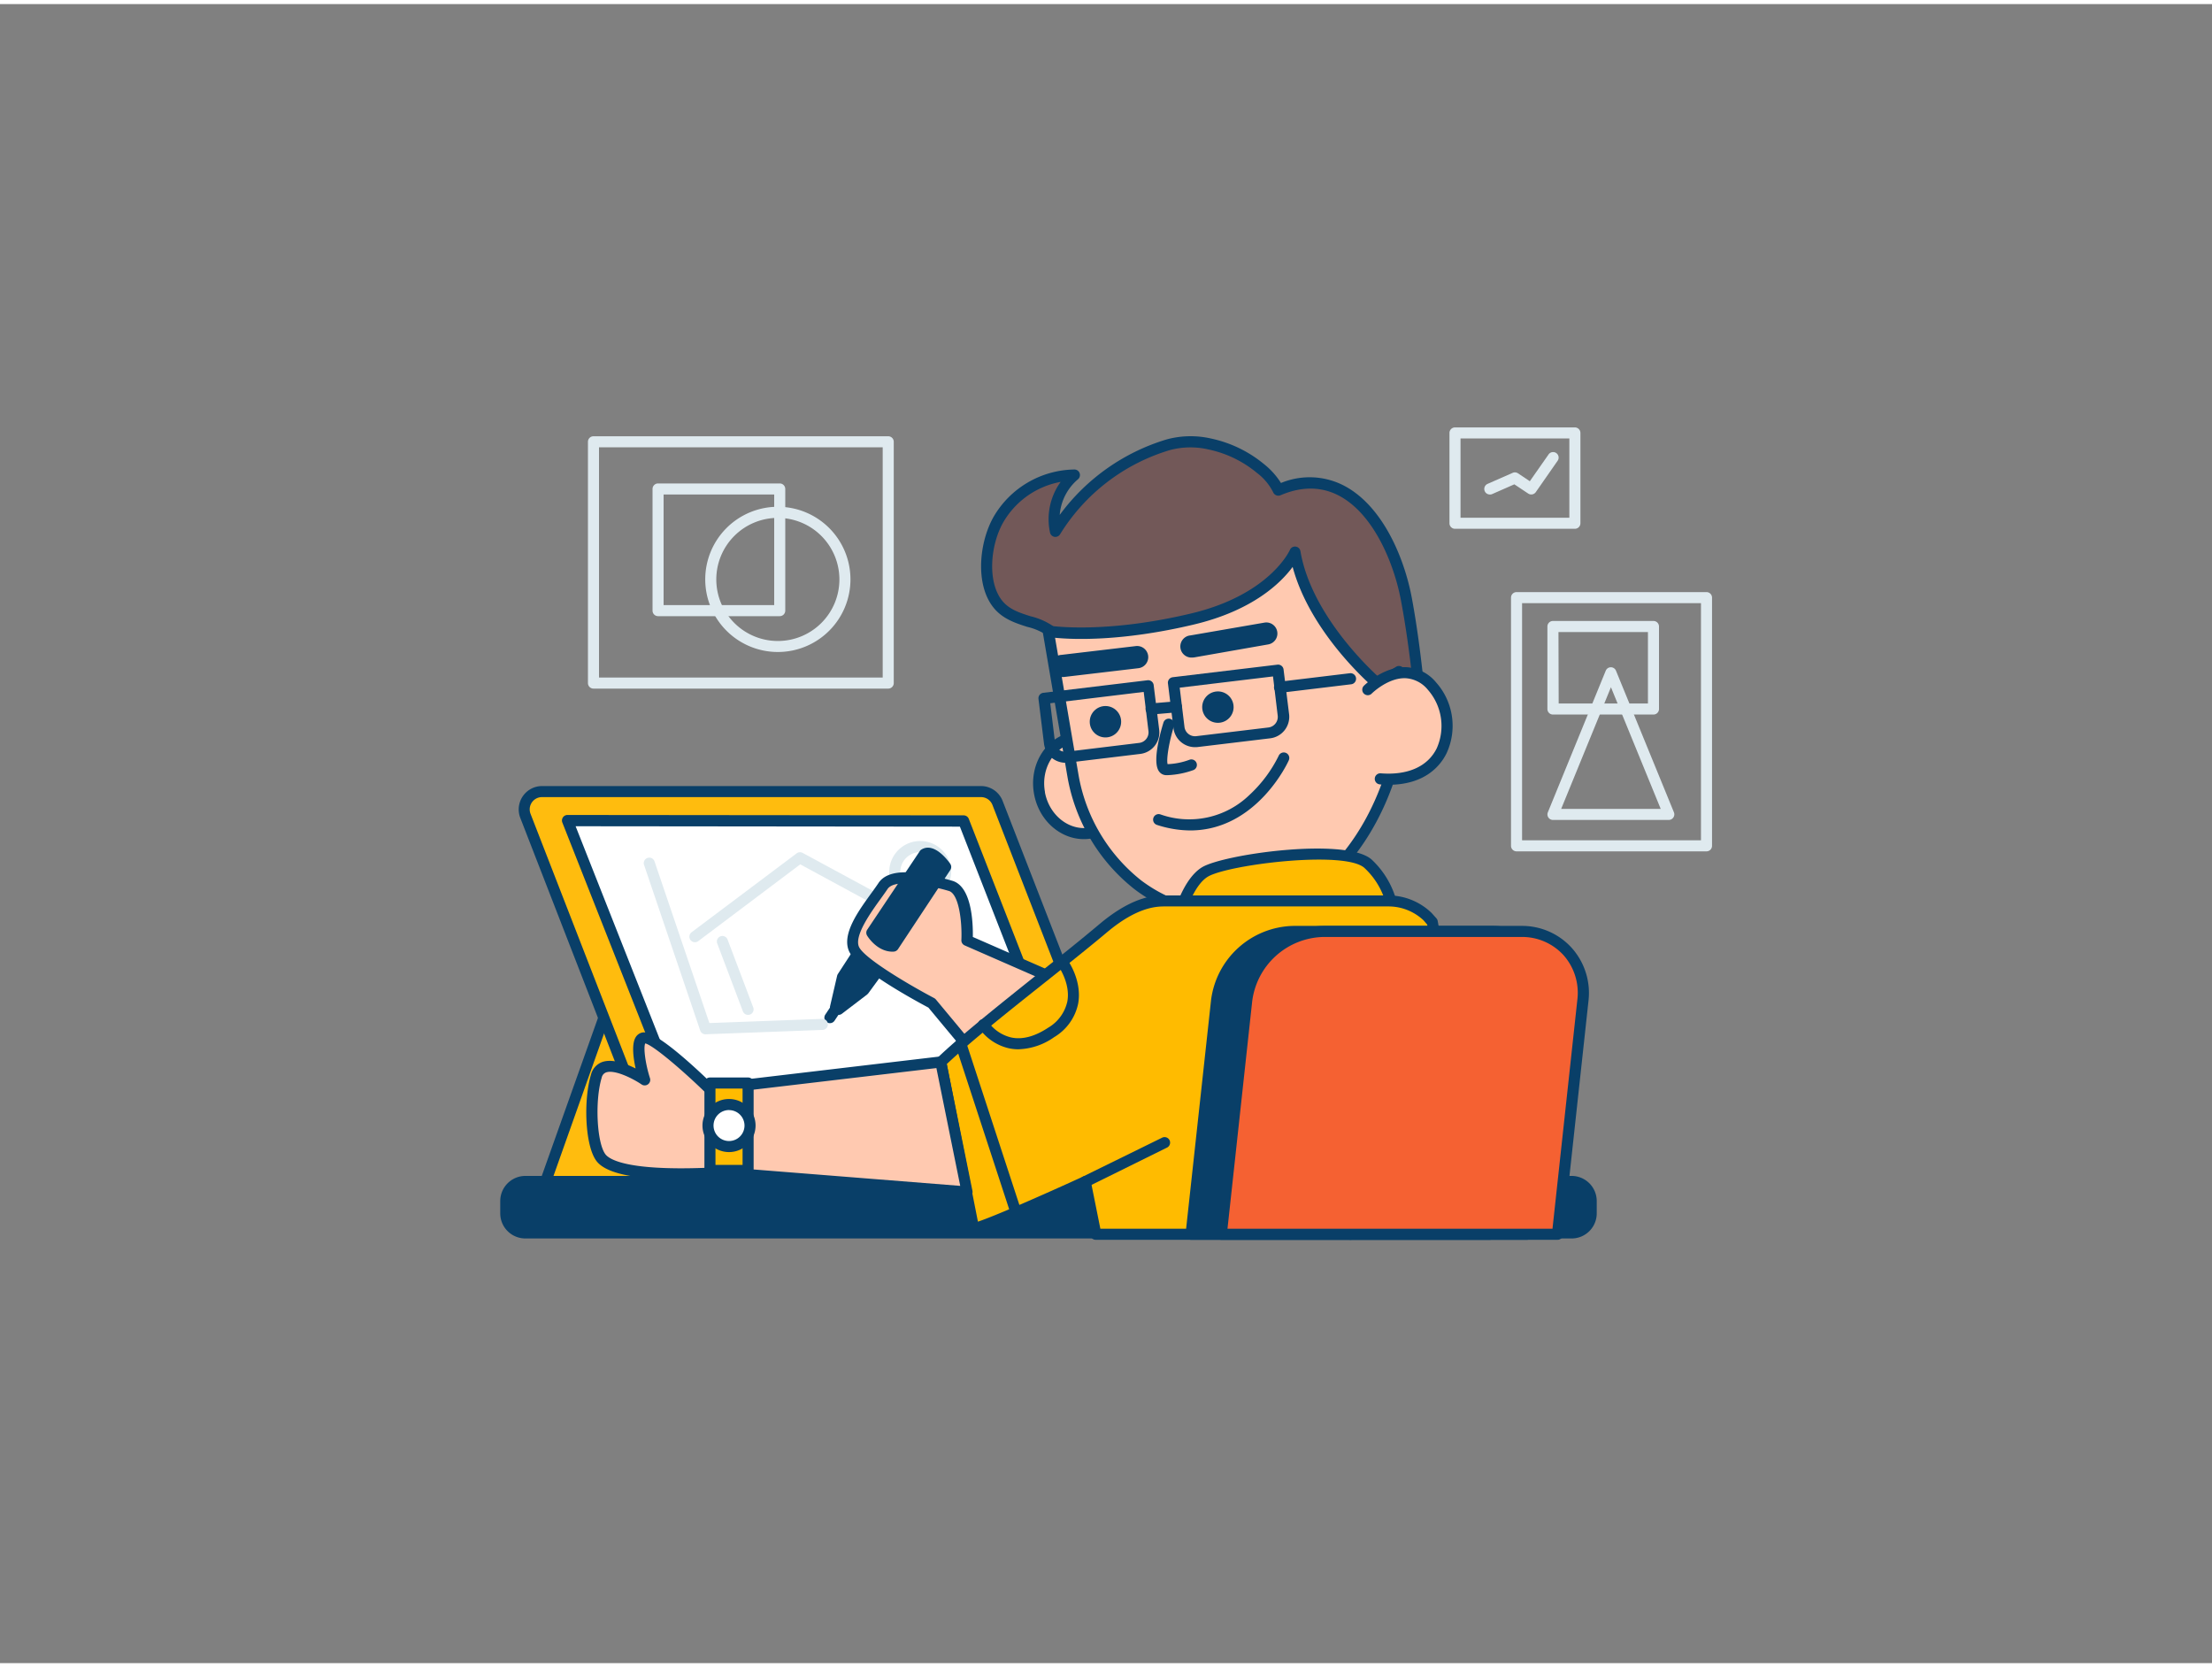 <svg id="_230_designer_outline" data-name="#230_designer_outline" xmlns="http://www.w3.org/2000/svg" viewBox="0 0 400 300" width="406" height="306" class="illustration styles_illustrationTablet__1DWOa"><rect x="0" y="0" width="400" height="300" fill="#808080" stroke="none"/><polygon points="109.19 183.28 98.67 212.9 128.38 212.9 109.19 183.28" fill="#ffbc0e"></polygon><path d="M128.38,213.9H98.67a1,1,0,0,1-.94-1.33L108.25,183a1,1,0,0,1,.82-.66,1,1,0,0,1,1,.45l19.19,29.62a1,1,0,0,1-.84,1.54Zm-28.29-2h26.45l-17.09-26.37Z" fill="#093f68"></path><path d="M218.75,79.54a15.47,15.47,0,0,0-7.45.13,36.21,36.21,0,0,0-20.44,15.66,10.47,10.47,0,0,1,3.45-10.17,16.24,16.24,0,0,0-13.77,8.08c-2.31,4.07-3.26,11.18-.17,15.17,2.72,3.5,7.69,2.86,10.49,5.65,1.74,1.74,2.36,8,3.28,10.41,2.34,6.29,5.11,12.41,7.66,18.62l55.56-10.34s-.93-13.81-3-25.1-9.92-25.44-23.18-19.78A11,11,0,0,0,228,84,21.34,21.34,0,0,0,218.75,79.54Z" fill="#725858"></path><path d="M201.8,144.09a1,1,0,0,1-.92-.62q-1.32-3.19-2.69-6.39c-1.69-4-3.45-8.12-5-12.26a29.32,29.32,0,0,1-.94-3.7c-.5-2.29-1.18-5.42-2.11-6.36a10.67,10.67,0,0,0-4.4-2.15c-2.11-.68-4.51-1.44-6.17-3.59-3.26-4.2-2.49-11.72.09-16.28a17.18,17.18,0,0,1,14.63-8.58h0a1,1,0,0,1,.94.66,1,1,0,0,1-.3,1.11,9.42,9.42,0,0,0-3.3,6.44A37.33,37.33,0,0,1,211,78.71a16.56,16.56,0,0,1,8-.15,22.35,22.35,0,0,1,9.64,4.68,13.53,13.53,0,0,1,3,3.36,13.5,13.5,0,0,1,11.53.55c6.85,3.67,10.77,12.9,12.15,20.32,2.09,11.22,3,25.07,3.05,25.21a1,1,0,0,1-.82,1L202,144.08Zm-10-57.69a15.15,15.15,0,0,0-10.39,7.33c-2.28,4-2.92,10.63-.25,14.07,1.28,1.65,3.19,2.26,5.2,2.9a12.16,12.16,0,0,1,5.2,2.65c1.35,1.35,2,4.4,2.65,7.35a29.44,29.44,0,0,0,.86,3.42c1.53,4.1,3.28,8.21,5,12.18.8,1.89,1.6,3.77,2.39,5.66l53.88-10c-.25-3.22-1.19-14.62-3-24.1-1.23-6.64-4.89-15.58-11.12-18.92-3.23-1.73-6.82-1.77-10.67-.12a1,1,0,0,1-.77,0,1,1,0,0,1-.55-.54,10,10,0,0,0-2.93-3.5,20.22,20.22,0,0,0-8.75-4.24h0a14.42,14.42,0,0,0-7,.11,35.15,35.15,0,0,0-19.86,15.23,1,1,0,0,1-1,.46,1,1,0,0,1-.81-.76A11.53,11.53,0,0,1,191.8,86.4Z" fill="#093f68"></path><ellipse cx="195.67" cy="141.21" rx="7.85" ry="8.77" transform="translate(-22.54 38.2) rotate(-10.55)" fill="#ffc9b0"></ellipse><path d="M196,151c-4.26,0-8.13-3.37-9-8.12h0c-1-5.3,2.12-10.34,6.91-11.23a8.38,8.38,0,0,1,6.73,1.7,10.5,10.5,0,0,1,2.51,13.51,8.37,8.37,0,0,1-5.66,4A7.39,7.39,0,0,1,196,151Zm-7.05-8.49c.78,4.21,4.44,7.07,8.16,6.39a6.41,6.41,0,0,0,4.31-3.08,8.52,8.52,0,0,0-2-10.89,6.45,6.45,0,0,0-5.14-1.32c-3.71.69-6.1,4.69-5.31,8.9Z" fill="#093f68"></path><path d="M227.9,164.29c16.94-3.15,28.22-26.88,25.11-43.55L249.27,123s-12.86-10.84-15.07-23.87c0,0-3.61,8.52-18.57,12.08-16.28,3.86-26.06,2.2-26.06,2.2L194,139.37C197.11,156,211,167.45,227.9,164.29Z" fill="#ffc9b0"></path><path d="M222.38,165.81a28.19,28.19,0,0,1-17.22-5.75A33.08,33.08,0,0,1,193,139.55l-4.44-26a1,1,0,0,1,1.15-1.15c.1,0,9.8,1.57,25.65-2.2,14.23-3.37,17.86-11.41,17.89-11.49a1,1,0,0,1,1.91.22c1.87,11,11.77,20.6,14.19,22.8l3.11-1.9a1,1,0,0,1,1.5.67c1.56,8.39-.36,18.67-5.14,27.51-5.1,9.43-12.67,15.71-20.77,17.22h0A31.66,31.66,0,0,1,222.38,165.81Zm5.52-1.52h0Zm-37.11-49.7L195,139.2a31.1,31.1,0,0,0,11.37,19.27,26.72,26.72,0,0,0,21.35,4.84h0c7.5-1.4,14.56-7.3,19.37-16.2,4.3-8,6.19-17.08,5.17-24.74l-2.47,1.5a1,1,0,0,1-1.17-.09c-.5-.42-11.62-9.91-14.87-22-2.15,2.91-7.23,7.89-17.89,10.42C202.88,115.28,194,114.91,190.79,114.59Z" fill="#093f68"></path><ellipse cx="220.23" cy="127.14" rx="2.84" ry="2.84" transform="translate(-19.55 42.46) rotate(-10.55)" fill="#093f68"></ellipse><circle cx="199.9" cy="129.77" r="2.84" fill="#093f68"></circle><path d="M211.22,139.43h-.41a1.61,1.61,0,0,1-1.25-.72c-1.17-1.68.18-6.68.82-8.76a1,1,0,1,1,1.91.59c-.9,2.95-1.4,6-1.15,6.9a12.61,12.61,0,0,0,4-.81,1,1,0,0,1,.7,1.87A15.58,15.58,0,0,1,211.22,139.43Zm0-1.87h0Z" fill="#093f68"></path><path d="M215.62,118.16a2,2,0,0,1-.34-4l13.36-2.31a2,2,0,1,1,.69,3.94L216,118.13A2.07,2.07,0,0,1,215.62,118.16Z" fill="#093f68"></path><path d="M192.16,121.68a2,2,0,0,1-.23-4l13.46-1.59a2,2,0,1,1,.47,4l-13.46,1.59Z" fill="#093f68"></path><path d="M247.34,124s6.42-6.48,11.61-.65,3.45,17.75-9.35,16.76" fill="#ffc9b0"></path><path d="M251.11,141.17c-.51,0-1,0-1.58-.07a1,1,0,1,1,.15-2c4.89.38,8.49-1.22,10.12-4.51A9.91,9.91,0,0,0,258.21,124a5.6,5.6,0,0,0-4.07-2.1c-3.17-.1-6.07,2.75-6.09,2.78a1,1,0,0,1-1.42,0,1,1,0,0,1,0-1.41c.14-.14,3.54-3.46,7.56-3.37a7.53,7.53,0,0,1,5.51,2.77,11.8,11.8,0,0,1,1.89,12.79C260.51,137.67,257.73,141.17,251.11,141.17Z" fill="#093f68"></path><path d="M216.08,134.37a3.93,3.93,0,0,1-3.88-3.45l-1-8.09a1,1,0,0,1,.2-.73,1,1,0,0,1,.67-.38L231,119.45a1,1,0,0,1,.74.21,1,1,0,0,1,.37.67l1,8.08a3.92,3.92,0,0,1-3.43,4.36l-13.05,1.57h0A3.87,3.87,0,0,1,216.08,134.37Zm.36-1h0Zm-3.11-9.76.86,7.09a1.92,1.92,0,0,0,2.13,1.68l13.05-1.57a1.93,1.93,0,0,0,1.68-2.14l-.85-7.09Z" fill="#093f68"></path><path d="M192.68,137.19a3.92,3.92,0,0,1-3.89-3.45l-1-8.09a1,1,0,0,1,.2-.73,1,1,0,0,1,.67-.38l18.85-2.27a1,1,0,0,1,1.11.87l1,8.09a3.92,3.92,0,0,1-3.42,4.36l-13,1.57h0Zm.35-1h0Zm-3.11-9.76.86,7.09a1.89,1.89,0,0,0,2.13,1.67L206,133.6a1.92,1.92,0,0,0,1.68-2.13l-.86-7.09Z" fill="#093f68"></path><path d="M231.44,124.54a1,1,0,0,1-.12-2L244.1,121a1,1,0,0,1,.23,2l-12.77,1.54Z" fill="#093f68"></path><path d="M215.22,149.43a19.92,19.92,0,0,1-6-1,1,1,0,1,1,.6-1.91,15.64,15.64,0,0,0,16.11-3.5,24.16,24.16,0,0,0,5.3-7.1,1,1,0,0,1,1.83.81C233,136.92,227.31,149.43,215.22,149.43Z" fill="#093f68"></path><line x1="212.75" y1="127.07" x2="208.16" y2="127.47" fill="#ffc9b0"></line><path d="M208.16,128.47a1,1,0,0,1-1-.91,1,1,0,0,1,.91-1.09l4.58-.39a1,1,0,0,1,1.08.9,1,1,0,0,1-.91,1.09l-4.58.4Z" fill="#093f68"></path><path d="M177.39,142.4H98a3.22,3.22,0,0,0-3,4.4l21.47,55.29H202.8l-22.41-57.66A3.23,3.23,0,0,0,177.39,142.4Z" fill="#ffbc0e"></path><path d="M202.79,203.09h-86.3a1,1,0,0,1-.93-.64L94.09,147.17A4.23,4.23,0,0,1,98,141.4h79.37a4.2,4.2,0,0,1,3.93,2.67l22.41,57.66a1,1,0,0,1-.11.92A1,1,0,0,1,202.79,203.09Zm-85.61-2h84.15L179.46,144.8a2.22,2.22,0,0,0-2.07-1.4H98a2.22,2.22,0,0,0-2.07,3Z" fill="#093f68"></path><polygon points="174.26 147.74 102.62 147.66 122.87 198.92 194.26 198.99 174.26 147.74" fill="#fff"></polygon><path d="M194.26,200h0l-71.39-.07a1,1,0,0,1-.93-.63L101.69,148a1,1,0,0,1,.1-.93,1,1,0,0,1,.83-.44h0l71.64.07a1,1,0,0,1,.93.64l20,51.26a1,1,0,0,1-.11.93A1,1,0,0,1,194.26,200Zm-70.71-2.07,69.25.07-19.22-49.26-69.49-.07Z" fill="#093f68"></path><path d="M166.4,162.54A5.6,5.6,0,1,1,172,157,5.63,5.63,0,0,1,166.4,162.54Zm0-9.19A3.6,3.6,0,1,0,170,157,3.63,3.63,0,0,0,166.4,153.35Z" fill="#dfeaef"></path><path d="M171,169.68a1,1,0,0,1-.47-.12l-25.82-14-18.44,13.88a1,1,0,0,1-1.21-1.6l19-14.27a1,1,0,0,1,1.08-.08l26.38,14.27a1,1,0,0,1-.48,1.88Z" fill="#dfeaef"></path><rect x="91.41" y="212.9" width="196.32" height="9.31" rx="3.53" fill="#093f68"></rect><path d="M284.2,223.21H95a4.54,4.54,0,0,1-4.54-4.53v-2.24A4.55,4.55,0,0,1,95,211.9H284.2a4.55,4.55,0,0,1,4.54,4.54v2.24A4.54,4.54,0,0,1,284.2,223.21ZM95,213.9a2.54,2.54,0,0,0-2.54,2.54v2.24A2.54,2.54,0,0,0,95,221.21H284.2a2.54,2.54,0,0,0,2.54-2.53v-2.24a2.54,2.54,0,0,0-2.54-2.54Z" fill="#093f68"></path><path d="M244.2,223.45a1,1,0,0,1-1-1V180.28a1,1,0,0,1,2,0v42.17A1,1,0,0,1,244.2,223.45Z" fill="#093f68"></path><polygon points="156.51 169.51 152.36 175.9 151.08 181.38 151.61 181.78 156.16 178.3 160.62 172.24 156.51 169.51" fill="#093f68"></polygon><path d="M151.61,182.78a1,1,0,0,1-.6-.2l-.53-.4a1,1,0,0,1-.37-1l1.27-5.48a1.15,1.15,0,0,1,.14-.32l4.15-6.39a1,1,0,0,1,.64-.44,1,1,0,0,1,.75.15l4.11,2.73a1,1,0,0,1,.25,1.43L157,178.9l-.2.2-4.56,3.48A1,1,0,0,1,151.61,182.78Zm1.68-6.48-.83,3.57,3-2.27,3.75-5.1-2.39-1.6Z" fill="#093f68"></path><path d="M174.88,169.33s.38-8.91-3-9.85-10.32-2.82-12.2,0-6.57,8.28-5.26,11.37,14.08,9.82,14.08,9.82l14.92,18,16.48-18.34Z" fill="#ffc9b0"></path><path d="M183.42,199.62h0a1,1,0,0,1-.74-.36l-14.8-17.8c-2.54-1.35-13-7.05-14.36-10.22s1.87-7.46,4.19-10.67c.44-.61.84-1.17,1.16-1.65,2.31-3.46,9.73-1.4,13.3-.4s3.79,7.64,3.75,10.17l24.4,10.67a1,1,0,0,1,.58.71,1,1,0,0,1-.23.88l-16.48,18.33A1,1,0,0,1,183.42,199.62ZM163.63,159c-1.42,0-2.6.27-3.12,1-.33.5-.75,1.08-1.2,1.71-1.81,2.5-4.83,6.69-4,8.72s8.82,6.78,13.63,9.32a1.21,1.21,0,0,1,.3.25l14.18,17.06,14.78-16.45-23.75-10.39a1,1,0,0,1-.6-1c.14-3.37-.47-8.35-2.27-8.85A34.26,34.26,0,0,0,163.63,159Z" fill="#093f68"></path><path d="M167.18,153.73,157.67,168s1.52,2.53,3.93,2.39L171,156S168.8,152.75,167.18,153.73Z" fill="#093f68"></path><path d="M161.4,171.35c-2.82,0-4.51-2.76-4.59-2.89a1,1,0,0,1,0-1.07l9.51-14.21a.81.81,0,0,1,.31-.3c2.36-1.44,4.93,2.18,5.21,2.59a1,1,0,0,1,0,1.12l-9.45,14.3a1,1,0,0,1-.77.45Zm-2.51-3.43a3.77,3.77,0,0,0,2.18,1.4l8.75-13.24c-.67-.83-1.52-1.53-2-1.53h0Z" fill="#093f68"></path><line x1="152.09" y1="180.28" x2="150.07" y2="183.28" fill="#093f68"></line><path d="M150.07,184.28a1,1,0,0,1-.56-.17,1,1,0,0,1-.27-1.38l2-3a1,1,0,1,1,1.66,1.12l-2,3A1,1,0,0,1,150.07,184.28Z" fill="#093f68"></path><path d="M212.75,166.42s1.58-7.32,5.13-9.47,25.14-5.24,29.46-1.54a14.83,14.83,0,0,1,4.69,9.41Z" fill="#ffbb00"></path><path d="M212.75,167.42a1,1,0,0,1-.77-.35,1,1,0,0,1-.21-.86c.07-.31,1.72-7.76,5.59-10.12s25.91-5.47,30.63-1.44a15.81,15.81,0,0,1,5,10.1,1,1,0,0,1-.25.73,1,1,0,0,1-.71.34l-39.28,1.6ZM238.5,154.7c-7.58,0-17.71,1.65-20.1,3.1-2.16,1.31-3.66,5.18-4.35,7.57l36.83-1.51a13.58,13.58,0,0,0-4.19-7.69C245.45,155.11,242.29,154.7,238.5,154.7Z" fill="#093f68"></path><path d="M269.4,222.45,259,166c-.53-.63-.83-1-.83-1a10.29,10.29,0,0,0-7.13-2.87H211.12c-1.09,0-5.11-.52-11.55,4.88-9.3,7.81-22.5,17.62-29.45,24.28l5.94,30c1.17.28,20.22-8.43,20.22-8.43l1.88,9.55Z" fill="#ffbb00"></path><path d="M269.4,223.45H198.16a1,1,0,0,1-1-.8l-1.64-8.31c-18.24,8.31-19.31,8-19.71,8a1,1,0,0,1-.75-.78l-5.94-30a1,1,0,0,1,.29-.91c4.37-4.19,11.27-9.67,17.93-15,4-3.16,8.09-6.43,11.57-9.36,6.29-5.27,10.4-5.15,11.95-5.11h40.18a11.25,11.25,0,0,1,7.82,3.15c.06.06.37.41.9,1a1,1,0,0,1,.22.46l10.39,56.48a1,1,0,0,1-1,1.18Zm-70.42-2H268.2l-10.12-55-.64-.75a9.24,9.24,0,0,0-6.38-2.53H210.83c-1.34,0-4.91-.14-10.62,4.65-3.5,2.94-7.62,6.21-11.61,9.38-6.43,5.11-13.07,10.4-17.39,14.47l5.63,28.5c2.73-.89,11.35-4.64,19-8.15a1,1,0,0,1,1.39.72Z" fill="#093f68"></path><path d="M233.84,167.69H269.6a11,11,0,0,1,11.15,12.51l-4.59,42.25H215.38L220,180.2A14.3,14.3,0,0,1,233.84,167.69Z" fill="#093f68"></path><path d="M276.16,223.45H215.38a1,1,0,0,1-.74-.33,1,1,0,0,1-.25-.77L219,180.09a15.34,15.34,0,0,1,14.86-13.4H269.6a12,12,0,0,1,12.14,13.61l-4.59,42.26A1,1,0,0,1,276.16,223.45Zm-59.66-2h58.76l4.49-41.36a10,10,0,0,0-10.15-11.4H233.84A13.28,13.28,0,0,0,221,180.3Z" fill="#093f68"></path><path d="M239.31,167.69h35.77a11,11,0,0,1,11.14,12.51l-4.59,42.25H220.86l4.59-42.25A14.3,14.3,0,0,1,239.31,167.69Z" fill="#f56132"></path><path d="M281.63,223.45H220.86a1,1,0,0,1-.74-.33,1,1,0,0,1-.25-.77l4.59-42.26a15.33,15.33,0,0,1,14.85-13.4h35.77a12.1,12.1,0,0,1,9.16,4,12.24,12.24,0,0,1,3,9.64l-4.59,42.26A1,1,0,0,1,281.63,223.45Zm-59.66-2h58.77l4.49-41.36a10.27,10.27,0,0,0-2.48-8.09,10.13,10.13,0,0,0-7.67-3.31H239.31a13.29,13.29,0,0,0-12.87,11.61Z" fill="#093f68"></path><path d="M170.12,191.3l-41.74,4.92s-9.9-9.66-12-9.29.14,7.6.14,7.6-7.41-5-8.72-.7-1,12.34.84,14.78,9.49,3.4,22,2.68l44.25,3.52Z" fill="#ffc9b0"></path><path d="M174.88,215.81h-.08l-44.18-3.51c-13,.74-20.6-.29-22.74-3.07s-2.38-11.18-1-15.68a3.26,3.26,0,0,1,2-2.24c1.82-.65,4.3.28,6.06,1.16-.43-1.94-.74-4.41,0-5.63a1.83,1.83,0,0,1,1.25-.88c2.18-.4,8.62,5.46,12.51,9.22L170,190.3a1,1,0,0,1,1.09.8l4.76,23.51a1,1,0,0,1-.23.86A1,1,0,0,1,174.88,215.81Zm-44.25-5.52h.08l42.93,3.41-4.31-21.3-40.83,4.82a1,1,0,0,1-.82-.28c-4.27-4.17-9.59-8.69-11-9-.35.7,0,3.61.86,6.3a1,1,0,0,1-1.52,1.12c-1.67-1.13-4.88-2.71-6.41-2.18a1.26,1.26,0,0,0-.8.94c-1.27,4.18-.89,11.83.68,13.88.78,1,4.39,3.25,21.11,2.29Z" fill="#093f68"></path><path d="M196.28,213.9a1,1,0,0,1-.44-1.89L210.12,205a1,1,0,1,1,.89,1.79l-14.28,7.06A1,1,0,0,1,196.28,213.9Z" fill="#093f68"></path><path d="M127.62,186.29a1,1,0,0,1-1-.68l-10.13-29.88a1,1,0,1,1,1.89-.64l9.9,29.17,20.43-.76a1,1,0,0,1,1,1,1,1,0,0,1-1,1l-21.17.79Z" fill="#dfeaef"></path><path d="M135.28,182.78a1,1,0,0,1-.94-.64l-4.64-12.27a1,1,0,1,1,1.87-.71l4.64,12.27a1,1,0,0,1-.58,1.29A1.07,1.07,0,0,1,135.28,182.78Z" fill="#dfeaef"></path><rect x="128.38" y="195.1" width="6.9" height="15.81" fill="#ffbb00"></rect><path d="M135.28,211.91h-6.9a1,1,0,0,1-1-1V195.1a1,1,0,0,1,1-1h6.9a1,1,0,0,1,1,1v15.81A1,1,0,0,1,135.28,211.91Zm-5.9-2h4.9V196.1h-4.9Z" fill="#093f68"></path><circle cx="131.83" cy="202.79" r="3.8" fill="#fff"></circle><path d="M131.83,207.59a4.8,4.8,0,1,1,4.8-4.8A4.8,4.8,0,0,1,131.83,207.59Zm0-7.6a2.8,2.8,0,1,0,2.8,2.8A2.8,2.8,0,0,0,131.83,200Z" fill="#093f68"></path><path d="M184.16,189a8.06,8.06,0,0,1-1.77-.19,9.06,9.06,0,0,1-5.41-3.73,1,1,0,1,1,1.7-1.06,7.09,7.09,0,0,0,4.16,2.84c2,.44,4.28-.16,6.7-1.76a7.32,7.32,0,0,0,3.47-4.75c.6-3.3-1.63-6.41-1.66-6.44a1,1,0,0,1,1.62-1.19c.11.16,2.75,3.81,2,8a9.22,9.22,0,0,1-4.35,6.09A11.76,11.76,0,0,1,184.16,189Z" fill="#093f68"></path><path d="M183.42,218.56a1,1,0,0,1-.95-.69l-9.67-29.55a1,1,0,0,1,.64-1.26,1,1,0,0,1,1.26.64l9.67,29.55a1,1,0,0,1-.63,1.26A1.19,1.19,0,0,1,183.42,218.56Z" fill="#093f68"></path><path d="M160.62,123.78h-53.3a1,1,0,0,1-1-1V79.15a1,1,0,0,1,1-1h53.3a1,1,0,0,1,1,1v43.63A1,1,0,0,1,160.62,123.78Zm-52.3-2h51.3V80.15h-51.3Z" fill="#dfeaef"></path><path d="M141,110.68H119a1,1,0,0,1-1-1v-22a1,1,0,0,1,1-1h22a1,1,0,0,1,1,1v22A1,1,0,0,1,141,110.68Zm-21-2h20v-20H120Z" fill="#dfeaef"></path><path d="M140.67,117.16A13.13,13.13,0,1,1,153.79,104,13.13,13.13,0,0,1,140.67,117.16Zm0-24.25A11.13,11.13,0,1,0,151.79,104,11.14,11.14,0,0,0,140.67,92.91Z" fill="#dfeaef"></path><path d="M308.59,153.21H274.24a1,1,0,0,1-1-1V107.33a1,1,0,0,1,1-1h34.35a1,1,0,0,1,1,1v44.88A1,1,0,0,1,308.59,153.21Zm-33.35-2h32.35V108.33H275.24Z" fill="#dfeaef"></path><path d="M301.77,147.53H280.82a1,1,0,0,1-.83-.45,1,1,0,0,1-.09-.93l10.47-25.61a1,1,0,0,1,.93-.62,1,1,0,0,1,.92.62l10.48,25.61a1,1,0,0,1-.1.93A1,1,0,0,1,301.77,147.53Zm-19.46-2h18l-9-22Z" fill="#dfeaef"></path><path d="M299,128.47H280.82a1,1,0,0,1-1-1V112.55a1,1,0,0,1,1-1H299a1,1,0,0,1,1,1v14.92A1,1,0,0,1,299,128.47Zm-17.14-2H298V113.55H281.82Z" fill="#dfeaef"></path><path d="M284.79,94.88H263.11a1,1,0,0,1-1-1V77.55a1,1,0,0,1,1-1h21.68a1,1,0,0,1,1,1V93.88A1,1,0,0,1,284.79,94.88Zm-20.68-2h19.68V78.55H264.11Z" fill="#dfeaef"></path><path d="M269.4,88.68a1,1,0,0,1-.91-.6,1,1,0,0,1,.51-1.32l4.55-2a1,1,0,0,1,.95.09l2.14,1.43L280,81.48a1,1,0,1,1,1.64,1.14l-3.92,5.63a1,1,0,0,1-1.37.26l-2.51-1.67-4,1.76A.92.92,0,0,1,269.4,88.68Z" fill="#dfeaef"></path></svg>